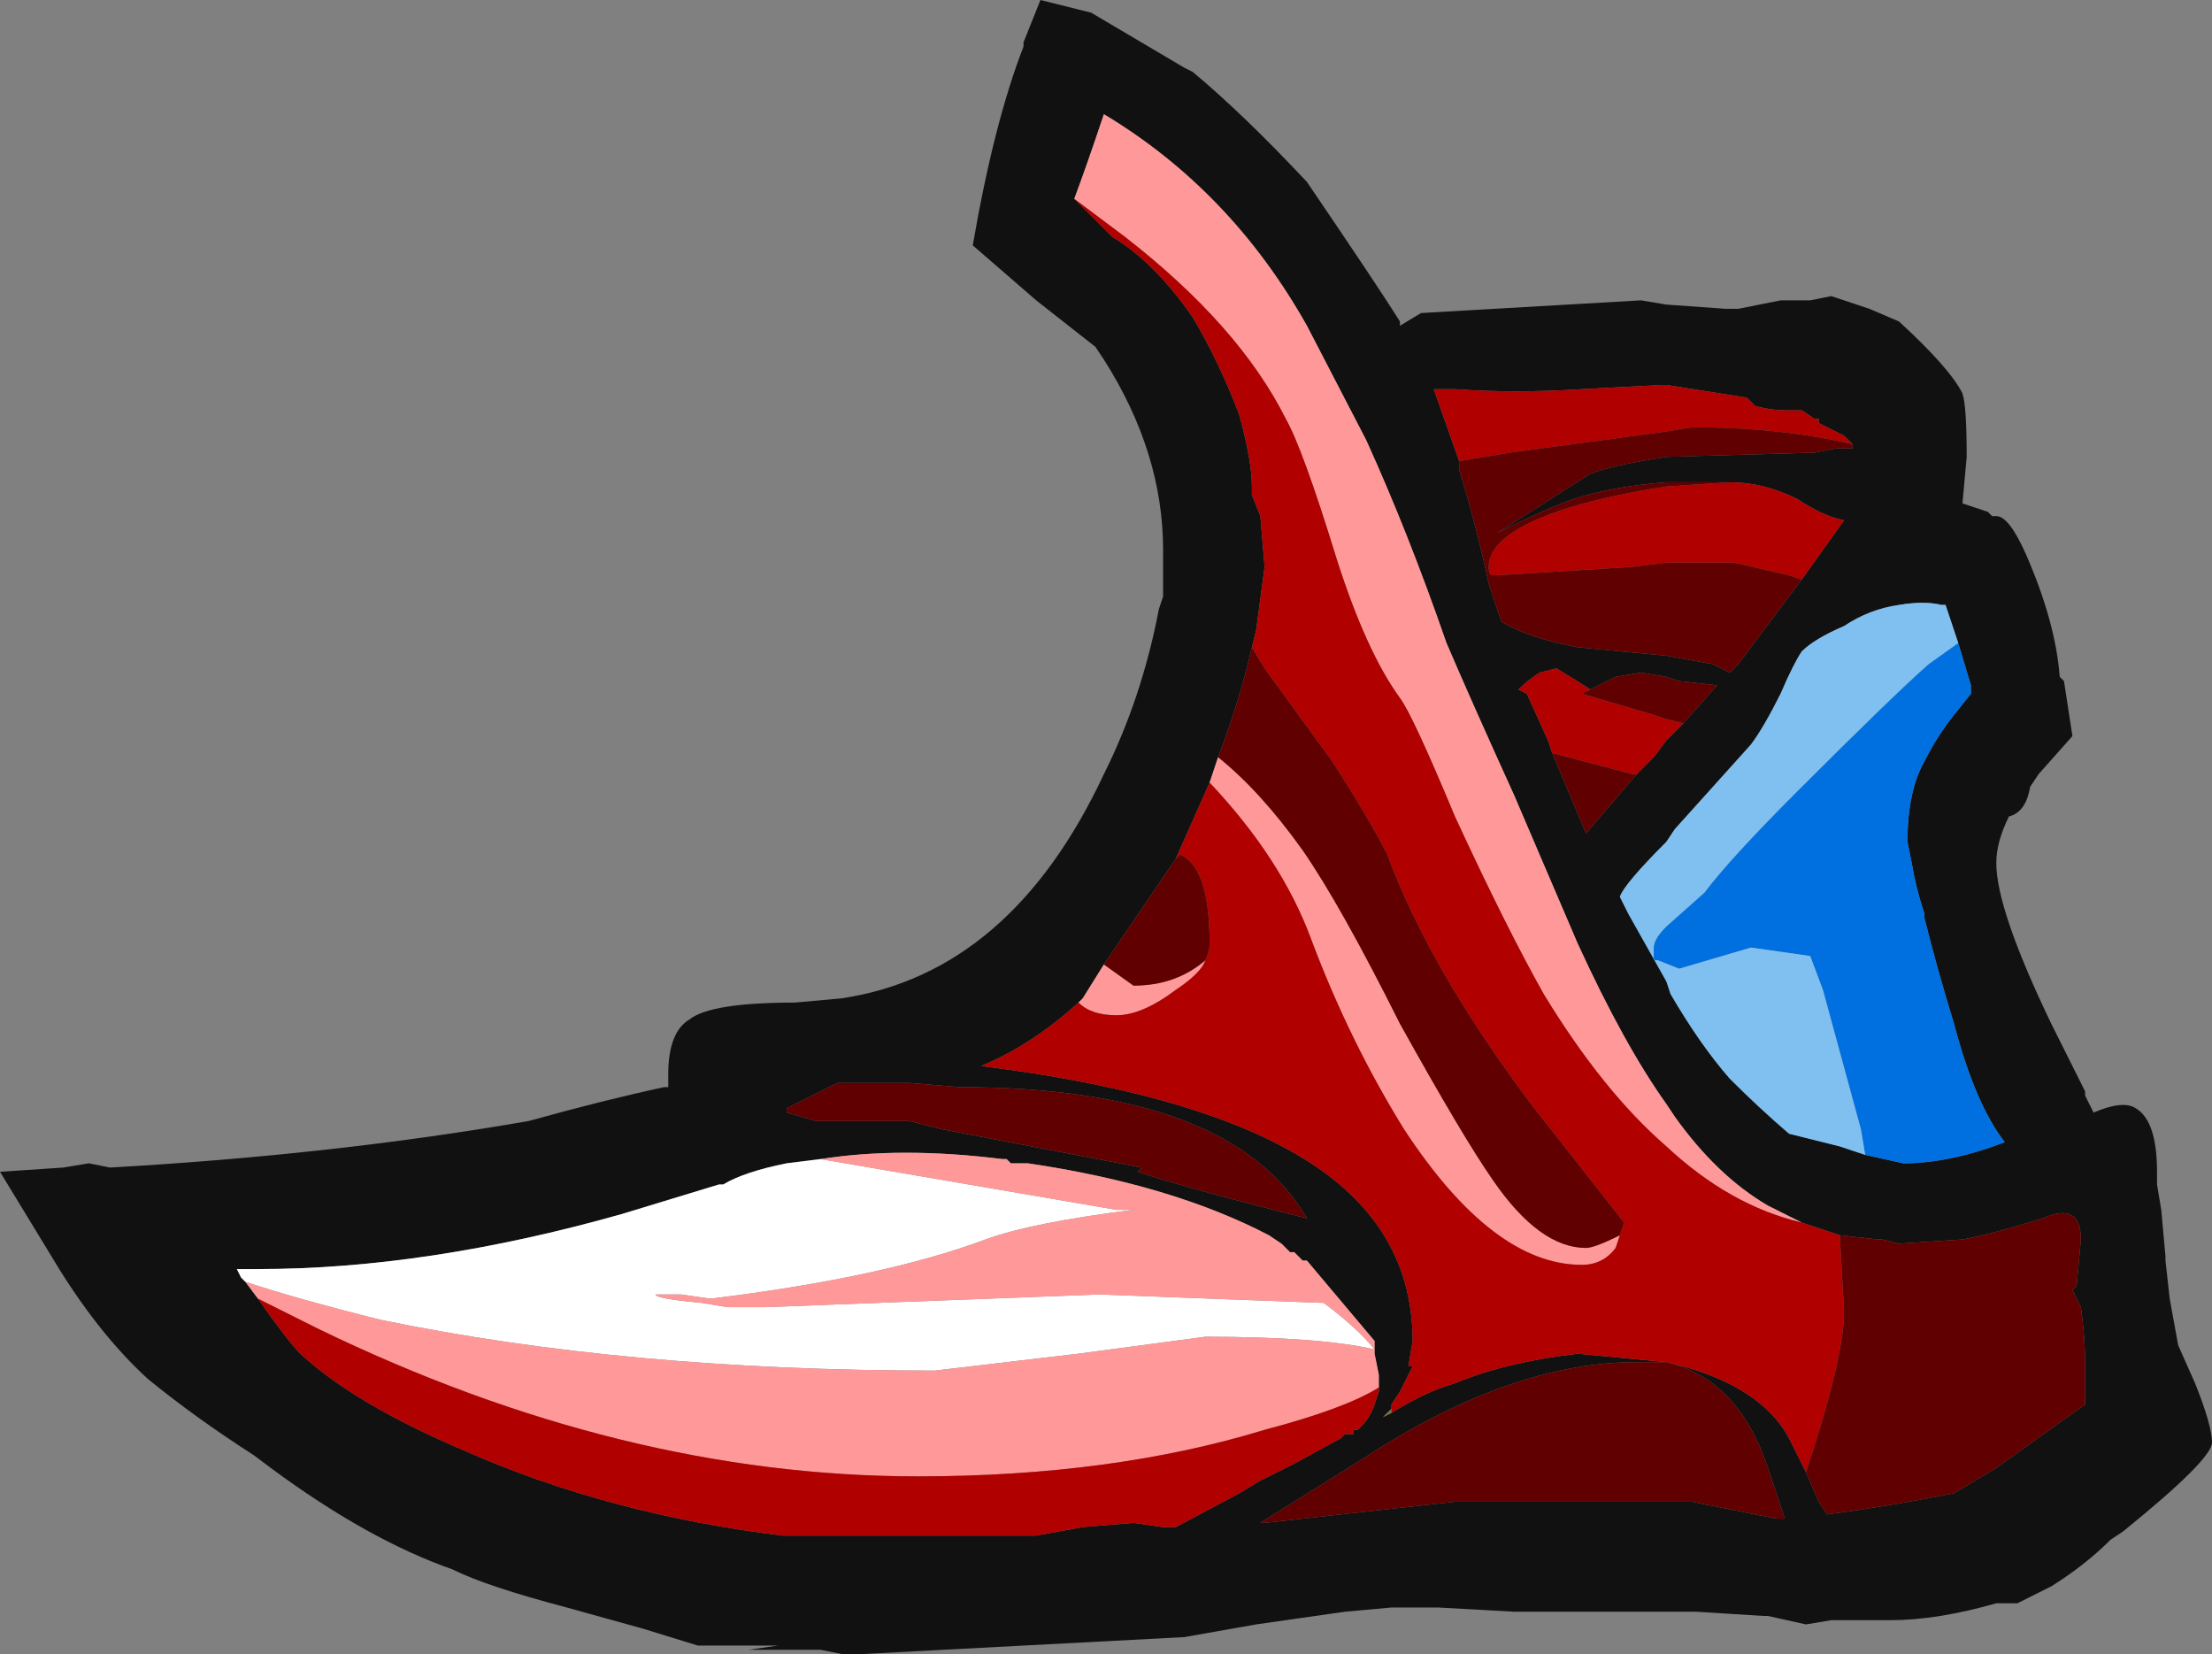<?xml version="1.0" encoding="UTF-8" standalone="no"?>
<svg xmlns:ffdec="https://www.free-decompiler.com/flash" xmlns:xlink="http://www.w3.org/1999/xlink" ffdec:objectType="frame" height="136.85px" width="183.05px" xmlns="http://www.w3.org/2000/svg">
  <rect width="100%" height="100%" fill="#808080" stroke="none"/>
  <g transform="matrix(1.0, 0.0, 0.0, 1.0, 149.45, 100.8)">
    <use ffdec:characterId="1150" height="19.55" transform="matrix(7.0, 0.0, 0.0, 7.0, -149.45, -100.8)" width="26.15" xlink:href="#shape0"/>
  </g>
  <defs>
    <g id="shape0" transform="matrix(1.0, 0.0, 0.0, 1.0, 21.35, 14.4)">
      <path d="M0.05 -10.85 L0.3 -10.9 0.75 -10.75 1.1 -10.6 Q1.7 -10.05 1.85 -9.75 1.9 -9.6 1.9 -9.0 L1.85 -8.45 2.15 -8.35 2.2 -8.3 2.25 -8.3 Q2.4 -8.3 2.6 -7.85 2.95 -7.05 3.0 -6.4 L3.05 -6.35 3.15 -5.7 2.75 -5.25 2.65 -5.1 Q2.6 -4.8 2.4 -4.75 2.25 -4.45 2.25 -4.2 2.25 -3.65 2.9 -2.3 L3.3 -1.5 3.3 -1.45 3.4 -1.25 Q3.75 -1.4 3.9 -1.3 4.15 -1.15 4.15 -0.55 L4.15 -0.4 4.2 -0.1 4.25 0.45 4.25 0.5 4.3 0.95 4.4 1.5 4.6 1.95 Q4.8 2.45 4.8 2.65 4.8 2.85 3.75 3.7 L3.6 3.8 Q3.3 4.1 2.9 4.35 L2.5 4.55 2.25 4.55 Q1.55 4.75 1.0 4.75 L0.3 4.75 0.0 4.8 -0.45 4.7 -0.5 4.7 -1.3 4.65 -3.45 4.65 -4.35 4.6 -4.9 4.6 -5.45 4.65 -6.5 4.8 -7.35 4.95 -11.15 5.15 -11.4 5.15 -11.65 5.1 -12.5 5.1 -12.15 5.05 -13.1 5.05 -13.75 4.85 -14.65 4.6 Q-15.6 4.35 -16.0 4.15 -17.0 3.8 -18.15 2.95 L-18.35 2.8 Q-19.05 2.35 -19.6 1.9 -20.15 1.4 -20.65 0.6 L-21.35 -0.55 -20.6 -0.6 -20.3 -0.65 -20.05 -0.6 Q-17.4 -0.75 -15.1 -1.15 -14.2 -1.4 -13.5 -1.55 L-13.45 -1.55 -13.45 -1.7 Q-13.45 -2.2 -13.2 -2.35 -12.95 -2.55 -11.95 -2.55 L-11.4 -2.6 Q-9.4 -2.9 -8.3 -5.25 -7.85 -6.15 -7.65 -7.2 L-7.6 -7.35 -7.6 -7.9 Q-7.6 -9.05 -8.3 -10.15 L-8.4 -10.3 -9.1 -10.85 -9.85 -11.5 Q-9.6 -12.95 -9.25 -13.85 L-9.25 -13.9 -9.05 -14.4 -8.45 -14.25 -7.35 -13.6 -7.25 -13.55 Q-6.65 -13.05 -5.9 -12.25 -5.05 -11.0 -4.8 -10.6 L-4.8 -10.55 -4.55 -10.7 -1.95 -10.85 -1.65 -10.8 -0.95 -10.75 -0.8 -10.75 -0.3 -10.85 0.05 -10.85 M-0.9 -8.7 L-1.65 -8.7 Q-2.3 -8.65 -2.75 -8.5 -3.05 -8.4 -3.65 -8.1 L-2.55 -8.8 Q-2.3 -8.9 -1.65 -9.0 L0.1 -9.05 0.35 -9.1 0.55 -9.1 0.55 -9.15 0.45 -9.25 0.15 -9.4 0.15 -9.45 0.1 -9.45 -0.05 -9.55 -0.25 -9.55 Q-0.4 -9.55 -0.6 -9.6 L-0.7 -9.7 -1.65 -9.85 -1.7 -9.85 -2.65 -9.8 Q-3.45 -9.75 -4.15 -9.8 L-4.4 -9.8 -4.1 -8.95 -4.1 -8.85 Q-3.9 -8.2 -3.75 -7.5 L-3.6 -7.05 Q-3.25 -6.85 -2.7 -6.75 L-1.65 -6.65 -1.1 -6.55 -0.9 -6.45 -0.8 -6.55 -0.05 -7.55 0.45 -8.25 Q0.2 -8.3 -0.1 -8.5 -0.5 -8.7 -0.9 -8.7 M1.8 -6.8 L1.65 -7.25 1.6 -7.25 Q1.4 -7.3 1.1 -7.25 0.75 -7.2 0.45 -7.0 0.1 -6.85 -0.05 -6.7 -0.15 -6.55 -0.3 -6.2 -0.5 -5.8 -0.65 -5.6 L-1.55 -4.6 -1.65 -4.45 Q-2.15 -3.95 -2.2 -3.8 L-2.1 -3.6 -1.65 -2.8 -1.6 -2.65 Q-1.25 -2.05 -0.9 -1.65 -0.55 -1.3 -0.2 -1.0 L0.4 -0.85 0.7 -0.75 1.15 -0.65 Q1.7 -0.65 2.35 -0.9 2.0 -1.35 1.75 -2.3 1.55 -2.95 1.4 -3.55 L1.4 -3.6 Q1.3 -3.9 1.25 -4.2 L1.2 -4.45 Q1.2 -5.05 1.4 -5.4 1.55 -5.7 1.75 -5.95 L1.95 -6.2 1.95 -6.3 1.8 -6.8 M-12.05 -1.25 L-11.7 -1.15 -10.6 -1.15 -10.2 -1.05 -7.85 -0.6 -7.9 -0.55 Q-7.3 -0.35 -5.9 0.0 -6.8 -1.55 -10.0 -1.55 L-10.6 -1.6 -11.45 -1.6 -11.55 -1.55 Q-11.85 -1.4 -12.05 -1.3 L-12.05 -1.25 M-11.65 -0.7 L-12.05 -0.65 Q-12.55 -0.55 -12.8 -0.4 L-12.85 -0.4 -14.0 -0.05 Q-16.3 0.6 -18.3 0.6 L-18.55 0.6 -18.5 0.7 -18.45 0.75 -18.3 0.95 Q-17.95 1.45 -17.8 1.6 -17.15 2.2 -15.85 2.75 -14.15 3.5 -12.1 3.75 L-9.1 3.75 -8.55 3.65 -7.95 3.6 -7.6 3.65 -7.45 3.65 -6.7 3.25 -6.45 3.1 -6.05 2.9 -5.5 2.6 -5.45 2.55 -5.35 2.55 -5.35 2.5 -5.3 2.5 -5.25 2.45 Q-5.15 2.35 -5.1 2.2 L-5.05 2.05 -5.05 2.0 -5.05 1.85 -5.1 1.6 -5.1 1.45 -5.9 0.5 -5.95 0.5 -6.05 0.4 -6.1 0.4 -6.2 0.3 -6.35 0.2 Q-7.5 -0.4 -9.2 -0.65 L-9.4 -0.65 -9.45 -0.7 -9.5 -0.7 Q-10.7 -0.85 -11.65 -0.7 M-8.65 -12.05 L-8.2 -11.6 Q-7.7 -11.3 -7.25 -10.65 -6.95 -10.15 -6.7 -9.5 -6.55 -8.95 -6.55 -8.65 L-6.55 -8.55 -6.45 -8.3 -6.4 -7.7 -6.5 -6.95 -6.55 -6.75 Q-6.7 -6.1 -6.95 -5.45 L-7.05 -5.15 -7.45 -4.25 -8.3 -3.0 -8.55 -2.6 -8.6 -2.55 Q-9.15 -2.05 -9.75 -1.8 -7.35 -1.5 -6.1 -0.8 -4.65 0.0 -4.65 1.45 L-4.7 1.75 -4.65 1.75 -4.8 2.05 -4.9 2.2 -4.9 2.25 -5.0 2.35 -4.9 2.3 Q-4.5 2.05 -4.15 1.95 -3.55 1.7 -2.7 1.6 L-1.65 1.7 Q-0.55 1.95 -0.2 2.6 L0.0 3.0 0.15 3.35 0.25 3.5 Q1.0 3.4 1.75 3.25 L2.25 2.95 3.3 2.2 3.3 1.75 Q3.3 1.4 3.25 1.05 L3.15 0.85 3.2 0.8 3.25 0.25 Q3.25 -0.2 2.8 0.0 2.15 0.2 1.85 0.25 L1.1 0.3 0.9 0.25 0.85 0.25 0.4 0.2 -0.05 0.05 -0.45 -0.15 Q-1.05 -0.5 -1.55 -1.2 L-1.65 -1.35 Q-2.15 -2.05 -2.7 -3.25 L-3.45 -5.0 Q-3.95 -6.1 -4.25 -6.8 -4.7 -8.1 -5.2 -9.2 L-5.9 -10.55 Q-6.8 -12.15 -8.3 -13.05 -8.5 -12.45 -8.65 -12.05 M-1.45 -5.85 L-1.05 -6.3 -1.5 -6.35 -1.65 -6.4 -1.95 -6.45 -2.25 -6.4 -2.55 -6.25 Q-2.7 -6.35 -2.95 -6.5 L-3.15 -6.45 Q-3.3 -6.35 -3.4 -6.25 L-3.3 -6.2 -3.05 -5.65 -3.0 -5.5 -2.6 -4.55 -2.0 -5.25 -1.8 -5.45 -1.65 -5.65 -1.45 -5.85 M-2.0 1.7 Q-3.5 1.7 -5.25 2.85 L-6.45 3.6 -6.4 3.6 -4.15 3.35 -1.35 3.35 -0.35 3.55 -0.25 3.55 -0.45 2.95 Q-0.8 1.9 -1.65 1.7 L-2.0 1.7" fill="#111111" fill-rule="evenodd" stroke="none"/>
      <path d="M-4.9 2.25 L-4.9 2.3 -5.0 2.35 -4.9 2.25" fill="#76714b" fill-rule="evenodd" stroke="none"/>
      <path d="M-18.45 0.75 L-18.5 0.7 -18.55 0.6 -18.3 0.6 Q-16.3 0.6 -14.0 -0.05 L-12.85 -0.4 -12.8 -0.4 Q-12.55 -0.55 -12.05 -0.65 L-11.65 -0.7 -8.15 -0.1 -7.95 -0.1 Q-9.15 0.05 -9.7 0.25 -10.9 0.7 -12.95 0.95 L-13.3 0.9 -13.6 0.9 Q-13.6 0.95 -13.05 1.0 L-12.75 1.05 -12.3 1.05 -8.35 0.9 -5.7 1.0 Q-5.3 1.3 -5.1 1.55 -5.75 1.4 -7.1 1.4 L-8.6 1.6 -10.3 1.8 Q-13.95 1.8 -16.85 1.2 -17.85 0.95 -18.45 0.75" fill="#ffffff" fill-rule="evenodd" stroke="none"/>
      <path d="M0.7 -0.75 L0.65 -1.05 0.2 -2.7 0.05 -3.1 -0.65 -3.2 -1.5 -2.95 -1.75 -3.05 -1.8 -3.05 Q-1.8 -3.1 -1.8 -3.2 -1.8 -3.3 -1.65 -3.45 L-1.2 -3.85 Q-0.9 -4.25 -0.1 -5.05 1.05 -6.2 1.45 -6.55 L1.8 -6.8 1.95 -6.3 1.95 -6.2 1.75 -5.95 Q1.55 -5.7 1.4 -5.4 1.2 -5.05 1.2 -4.45 L1.25 -4.2 Q1.3 -3.9 1.4 -3.6 L1.4 -3.55 Q1.55 -2.95 1.75 -2.3 2.0 -1.35 2.35 -0.9 1.7 -0.65 1.15 -0.65 L0.7 -0.75" fill="#0070e0" fill-rule="evenodd" stroke="none"/>
      <path d="M0.7 -0.75 L0.4 -0.85 -0.2 -1.0 Q-0.55 -1.3 -0.9 -1.65 -1.25 -2.05 -1.6 -2.65 L-1.65 -2.8 -2.1 -3.6 -2.2 -3.8 Q-2.15 -3.95 -1.65 -4.45 L-1.55 -4.6 -0.65 -5.6 Q-0.5 -5.8 -0.3 -6.2 -0.15 -6.55 -0.05 -6.7 0.1 -6.85 0.45 -7.0 0.75 -7.2 1.1 -7.25 1.4 -7.3 1.6 -7.25 L1.65 -7.25 1.8 -6.8 1.45 -6.55 Q1.05 -6.2 -0.1 -5.05 -0.9 -4.25 -1.2 -3.85 L-1.65 -3.45 Q-1.8 -3.3 -1.8 -3.2 -1.8 -3.1 -1.8 -3.05 L-1.75 -3.05 -1.5 -2.95 -0.65 -3.2 0.05 -3.1 0.2 -2.7 0.65 -1.05 0.7 -0.75" fill="#80c0f0" fill-rule="evenodd" stroke="none"/>
      <path d="M-18.45 0.75 Q-17.85 0.95 -16.85 1.2 -13.95 1.8 -10.3 1.8 L-8.6 1.6 -7.1 1.4 Q-5.75 1.4 -5.1 1.55 -5.3 1.3 -5.7 1.0 L-8.35 0.9 -12.3 1.05 -12.75 1.05 -13.05 1.0 Q-13.6 0.95 -13.6 0.9 L-13.3 0.9 -12.95 0.95 Q-10.9 0.7 -9.7 0.25 -9.15 0.05 -7.95 -0.1 L-8.15 -0.1 -11.65 -0.7 Q-10.7 -0.85 -9.5 -0.7 L-9.45 -0.7 -9.4 -0.65 -9.2 -0.65 Q-7.5 -0.4 -6.35 0.2 L-6.2 0.3 -6.1 0.4 -6.05 0.4 -5.95 0.5 -5.9 0.5 -5.1 1.45 -5.1 1.6 -5.05 1.85 -5.05 2.0 Q-5.45 2.25 -6.4 2.5 -8.2 3.05 -10.5 3.05 -14.0 3.05 -17.6 1.3 L-18.3 0.95 -18.45 0.75 M-2.2 0.2 L-2.25 0.35 Q-2.4 0.55 -2.65 0.55 -3.7 0.55 -4.75 -1.05 -5.4 -2.1 -5.85 -3.3 -6.2 -4.25 -7.05 -5.15 L-6.95 -5.45 Q-6.45 -5.05 -5.95 -4.35 -5.5 -3.7 -4.8 -2.3 -4.05 -0.95 -3.7 -0.45 -3.15 0.35 -2.6 0.35 -2.5 0.35 -2.2 0.2 M-7.1 -3.05 Q-7.15 -2.9 -7.45 -2.7 -7.85 -2.4 -8.15 -2.4 -8.45 -2.4 -8.6 -2.55 L-8.55 -2.6 -8.3 -3.0 -7.95 -2.75 Q-7.45 -2.75 -7.1 -3.05 M-0.05 0.05 Q-0.9 -0.15 -1.65 -0.85 -2.4 -1.5 -3.1 -2.65 -3.55 -3.45 -4.15 -4.75 -4.65 -5.95 -4.8 -6.15 -5.2 -6.7 -5.55 -7.8 -5.95 -9.1 -6.15 -9.45 -6.7 -10.55 -8.05 -11.6 L-8.65 -12.05 Q-8.5 -12.45 -8.3 -13.05 -6.8 -12.15 -5.9 -10.55 L-5.2 -9.2 Q-4.7 -8.1 -4.25 -6.8 -3.95 -6.1 -3.45 -5.0 L-2.7 -3.25 Q-2.15 -2.05 -1.65 -1.35 L-1.55 -1.2 Q-1.05 -0.5 -0.45 -0.15 L-0.05 0.05" fill="#ff9999" fill-rule="evenodd" stroke="none"/>
      <path d="M0.55 -9.15 Q-0.3 -9.35 -1.35 -9.35 L-1.65 -9.3 -3.5 -9.05 -4.1 -8.95 -4.4 -9.8 -4.15 -9.8 Q-3.45 -9.75 -2.65 -9.8 L-1.7 -9.85 -1.65 -9.85 -0.7 -9.7 -0.6 -9.6 Q-0.4 -9.55 -0.25 -9.55 L-0.05 -9.55 0.1 -9.45 0.15 -9.45 0.15 -9.4 0.45 -9.25 0.55 -9.15 M-0.05 -7.55 L-0.2 -7.6 -0.85 -7.75 -1.65 -7.75 -2.05 -7.7 -3.65 -7.6 -3.7 -7.6 Q-3.75 -7.6 -3.75 -7.7 -3.75 -8.1 -2.8 -8.4 -2.3 -8.55 -1.65 -8.65 L-0.9 -8.7 Q-0.5 -8.7 -0.1 -8.5 0.2 -8.3 0.45 -8.25 L-0.05 -7.55 M-5.05 2.0 L-5.05 2.05 -5.1 2.2 Q-5.15 2.35 -5.25 2.45 L-5.3 2.5 -5.35 2.5 -5.35 2.55 -5.45 2.55 -5.5 2.6 -6.05 2.9 -6.45 3.1 -6.7 3.25 -7.45 3.65 -7.6 3.65 -7.95 3.6 -8.55 3.65 -9.1 3.75 -12.1 3.75 Q-14.15 3.5 -15.85 2.75 -17.15 2.2 -17.8 1.6 -17.95 1.45 -18.3 0.95 L-17.6 1.3 Q-14.0 3.05 -10.5 3.05 -8.2 3.05 -6.4 2.5 -5.45 2.25 -5.05 2.0 M-6.55 -6.75 L-6.5 -6.95 -6.4 -7.7 -6.45 -8.3 -6.55 -8.55 -6.55 -8.65 Q-6.55 -8.95 -6.7 -9.5 -6.95 -10.15 -7.25 -10.65 -7.7 -11.3 -8.2 -11.6 L-8.65 -12.05 -8.05 -11.6 Q-6.7 -10.55 -6.15 -9.45 -5.95 -9.1 -5.55 -7.8 -5.2 -6.7 -4.8 -6.15 -4.65 -5.95 -4.15 -4.75 -3.55 -3.45 -3.1 -2.65 -2.4 -1.5 -1.65 -0.85 -0.9 -0.15 -0.05 0.05 L0.4 0.2 0.45 1.1 Q0.45 1.65 0.0 3.0 L-0.2 2.6 Q-0.55 1.95 -1.65 1.7 L-2.7 1.6 Q-3.55 1.7 -4.15 1.95 -4.5 2.05 -4.9 2.3 L-4.9 2.25 -4.9 2.2 -4.8 2.05 -4.65 1.75 -4.7 1.75 -4.65 1.45 Q-4.65 0.0 -6.1 -0.8 -7.35 -1.5 -9.75 -1.8 -9.15 -2.05 -8.6 -2.55 -8.45 -2.4 -8.15 -2.4 -7.85 -2.4 -7.45 -2.7 -7.15 -2.9 -7.1 -3.05 -7.05 -3.15 -7.05 -3.25 -7.05 -4.15 -7.4 -4.3 L-7.45 -4.25 -7.05 -5.15 Q-6.2 -4.25 -5.85 -3.3 -5.4 -2.1 -4.75 -1.05 -3.7 0.55 -2.65 0.55 -2.4 0.55 -2.25 0.35 L-2.2 0.2 -2.15 0.05 -3.25 -1.35 Q-4.45 -2.95 -4.95 -4.3 -5.15 -4.7 -5.6 -5.4 L-6.4 -6.5 -6.55 -6.75 M-2.55 -6.25 L-2.65 -6.2 -1.8 -5.95 -1.65 -5.9 -1.45 -5.85 -1.65 -5.65 -1.8 -5.45 -2.0 -5.25 -2.05 -5.25 -3.0 -5.5 -3.05 -5.65 -3.3 -6.2 -3.4 -6.25 Q-3.3 -6.35 -3.15 -6.45 L-2.95 -6.5 Q-2.7 -6.35 -2.55 -6.25" fill="#b00000" fill-rule="evenodd" stroke="none"/>
      <path d="M0.55 -9.15 L0.55 -9.1 0.35 -9.1 0.1 -9.05 -1.65 -9.0 Q-2.3 -8.9 -2.55 -8.8 L-3.65 -8.1 Q-3.05 -8.4 -2.75 -8.5 -2.3 -8.65 -1.65 -8.7 L-0.9 -8.7 -1.65 -8.65 Q-2.3 -8.55 -2.8 -8.4 -3.75 -8.1 -3.75 -7.7 -3.75 -7.6 -3.7 -7.6 L-3.65 -7.6 -2.05 -7.7 -1.65 -7.75 -0.85 -7.75 -0.2 -7.6 -0.05 -7.55 -0.8 -6.55 -0.9 -6.45 -1.1 -6.55 -1.65 -6.65 -2.7 -6.75 Q-3.25 -6.85 -3.6 -7.05 L-3.75 -7.5 Q-3.9 -8.2 -4.1 -8.85 L-4.1 -8.95 -3.5 -9.05 -1.65 -9.3 -1.35 -9.35 Q-0.3 -9.35 0.55 -9.15 M-12.05 -1.25 L-12.05 -1.3 Q-11.85 -1.4 -11.55 -1.55 L-11.45 -1.6 -10.6 -1.6 -10.0 -1.55 Q-6.8 -1.55 -5.9 0.0 -7.3 -0.35 -7.9 -0.55 L-7.85 -0.6 -10.2 -1.05 -10.6 -1.15 -11.7 -1.15 -12.05 -1.25 M-6.55 -6.75 L-6.4 -6.5 -5.6 -5.4 Q-5.15 -4.7 -4.95 -4.3 -4.45 -2.95 -3.25 -1.35 L-2.15 0.05 -2.2 0.2 Q-2.5 0.35 -2.6 0.35 -3.15 0.35 -3.7 -0.45 -4.05 -0.95 -4.8 -2.3 -5.5 -3.7 -5.95 -4.35 -6.45 -5.05 -6.95 -5.45 -6.7 -6.1 -6.55 -6.75 M-7.45 -4.25 L-7.4 -4.3 Q-7.05 -4.15 -7.05 -3.25 -7.05 -3.15 -7.1 -3.05 -7.45 -2.75 -7.95 -2.75 L-8.3 -3.0 -7.45 -4.25 M0.0 3.0 Q0.45 1.65 0.45 1.1 L0.4 0.2 0.85 0.25 0.9 0.25 1.1 0.3 1.85 0.25 Q2.15 0.2 2.8 0.0 3.25 -0.2 3.25 0.25 L3.2 0.8 3.15 0.85 3.25 1.05 Q3.3 1.4 3.3 1.75 L3.3 2.2 2.25 2.95 1.75 3.25 Q1.0 3.4 0.25 3.5 L0.15 3.35 0.0 3.0 M-2.55 -6.25 L-2.25 -6.4 -1.95 -6.45 -1.65 -6.4 -1.5 -6.35 -1.05 -6.3 -1.45 -5.85 -1.65 -5.9 -1.8 -5.95 -2.65 -6.2 -2.55 -6.25 M-2.0 -5.25 L-2.6 -4.55 -3.0 -5.5 -2.05 -5.25 -2.0 -5.25 M-2.0 1.7 L-1.65 1.7 Q-0.8 1.9 -0.45 2.95 L-0.25 3.55 -0.35 3.55 -1.35 3.35 -4.15 3.35 -6.4 3.6 -6.45 3.6 -5.25 2.85 Q-3.5 1.7 -2.0 1.7" fill="#600000" fill-rule="evenodd" stroke="none"/>
    </g>
  </defs>
</svg>
